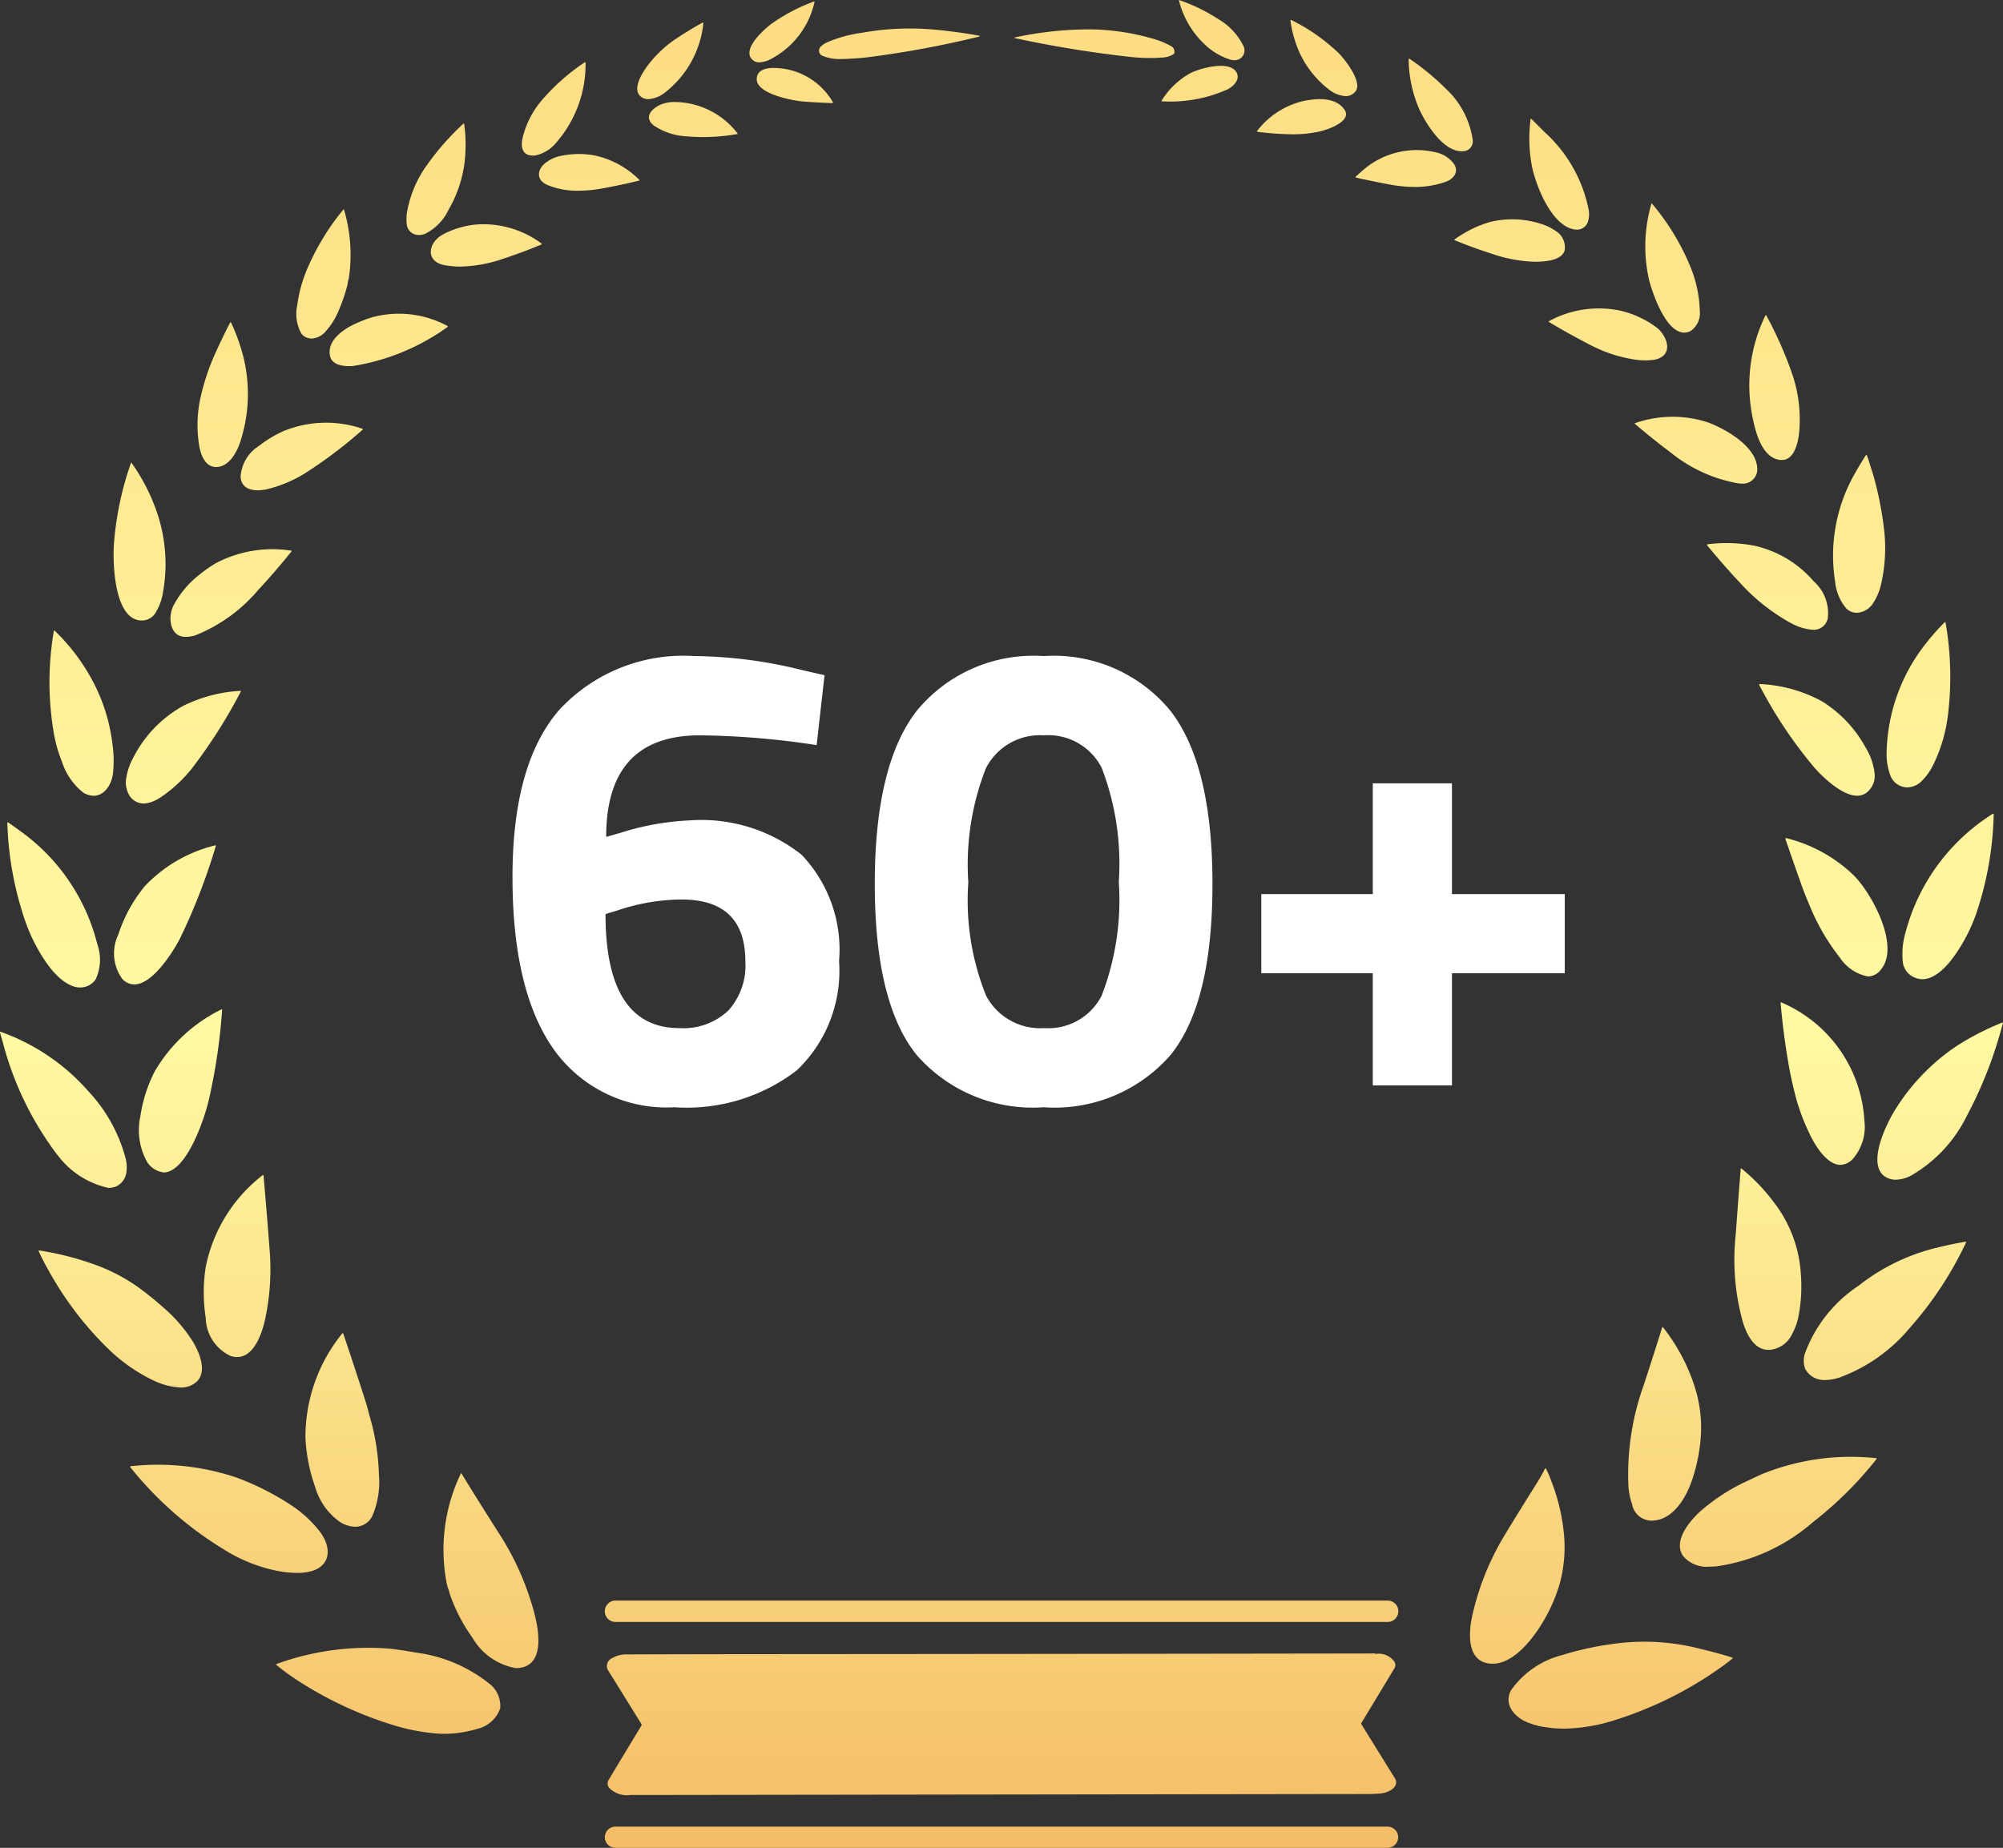 <svg xmlns="http://www.w3.org/2000/svg" xmlns:xlink="http://www.w3.org/1999/xlink" width="81.974" height="75.638" viewBox="0 0 81.974 75.638">
  <rect x="0" y="0" width="81.974" height="75.638" fill="#333333" stroke="none"/>
  <defs>
    <linearGradient id="linear-gradient" x1="0.5" x2="0.5" y2="1" gradientUnits="objectBoundingBox">
      <stop offset="0" stop-color="#fddc82"/>
      <stop offset="0.557" stop-color="#fffaa2"/>
      <stop offset="1" stop-color="#f4bc65"/>
    </linearGradient>
  </defs>
  <g id="Group_59573" data-name="Group 59573" transform="translate(-851 -975)">
    <path id="Path_12082" data-name="Path 12082" d="M13.392-14.5A33.463,33.463,0,0,0,8.613-14.9q-3.834,0-3.834,4.158l.567-.162a10.9,10.9,0,0,1,2.835-.513,6.607,6.607,0,0,1,4.59,1.4,5.626,5.626,0,0,1,1.539,4.36,5.62,5.62,0,0,1-1.728,4.469A7.387,7.387,0,0,1,7.574.324a5.658,5.658,0,0,1-4.955-2.39Q.945-4.455.945-9.1t1.917-6.845a6.912,6.912,0,0,1,5.508-2.2,18.837,18.837,0,0,1,4.509.594l.837.189ZM7.857-8.181a8.357,8.357,0,0,0-2.646.459l-.459.135q0,4.671,3.024,4.671a2.673,2.673,0,0,0,2-.716,2.75,2.75,0,0,0,.7-2.011Q10.476-8.181,7.857-8.181ZM17.51-15.93a6.178,6.178,0,0,1,5.17-2.214,6.178,6.178,0,0,1,5.171,2.214q1.741,2.214,1.741,7.115T27.864-1.8A6.3,6.3,0,0,1,22.68.324,6.3,6.3,0,0,1,17.5-1.8q-1.728-2.12-1.728-7.02T17.51-15.93ZM25.758-8.9a10.947,10.947,0,0,0-.7-4.671A2.455,2.455,0,0,0,22.694-14.9a2.48,2.48,0,0,0-2.376,1.35A10.817,10.817,0,0,0,19.6-8.883a10.446,10.446,0,0,0,.729,4.644,2.506,2.506,0,0,0,2.376,1.323,2.448,2.448,0,0,0,2.349-1.323A10.848,10.848,0,0,0,25.758-8.9Zm5.832,3.74V-8.4h4.563v-4.536h3.24V-8.4H44.01v3.24H39.393v4.59h-3.24v-4.59Z" transform="translate(871.029 1020)" fill="#fff"/>
    <g id="Screenshot_2024-01-11_at_2.13.58_PM" data-name="Screenshot 2024-01-11 at 2.13.58 PM" transform="translate(710.676 915.17)">
      <path id="Union_3" data-name="Union 3" d="M25.187,75.638a.433.433,0,1,1,0-.867h31.6a.433.433,0,0,1,0,.867Zm-.261-2.458a.28.28,0,0,1-.014-.326q.618-1.033,1.339-2.219a.056.056,0,0,0,0-.062q-.7-1.134-1.382-2.228a.351.351,0,0,1,.161-.459,1.148,1.148,0,0,1,.634-.165q2.747-.009,5.434-.011,12.347-.008,25.16-.027a.053.053,0,0,1,.026.006.073.073,0,0,0,.043.01.771.771,0,0,1,.738.321.25.25,0,0,1,0,.273q-.7,1.164-1.349,2.233a.048.048,0,0,0,0,.051q.67,1.088,1.381,2.23a.269.269,0,0,1,.041.146c0,.284-.382.433-.615.457a5.315,5.315,0,0,1-.535.026l-30.029.04H25.8A1.017,1.017,0,0,1,24.926,73.18Zm-7.291-2.244a8.251,8.251,0,0,1-1.435-.289,15.647,15.647,0,0,1-4.041-1.873,9.409,9.409,0,0,1-.861-.634.013.013,0,0,1,0-.013.012.012,0,0,1,.009-.01,10.976,10.976,0,0,1,4.69-.627q.514.063,1.016.155a6.04,6.04,0,0,1,2.965,1.236,1.154,1.154,0,0,1,.493,1.049,1.308,1.308,0,0,1-.914.833,5.391,5.391,0,0,1-.761.166,4.273,4.273,0,0,1-.6.042A4.635,4.635,0,0,1,17.635,70.936Zm45.575-.242a2.955,2.955,0,0,1-.755-.216c-.492-.223-.911-.708-.622-1.28a3.674,3.674,0,0,1,2.111-1.453,12.881,12.881,0,0,1,2.455-.5,9.14,9.14,0,0,1,3.179.246c.443.109.887.219,1.317.361.023.007.025.019.006.035-.117.1-.237.194-.359.283a15.466,15.466,0,0,1-4.416,2.228,7.138,7.138,0,0,1-2.131.362A5.046,5.046,0,0,1,63.21,70.694ZM19.337,67.04a6.845,6.845,0,0,1-.941-1.829c-.007-.022,0-.036-.012-.061a2.554,2.554,0,0,1-.1-.327,7.216,7.216,0,0,1,.582-4.519.007.007,0,0,1,.006,0,.009.009,0,0,1,.008,0q.729,1.191,1.569,2.506a11.344,11.344,0,0,1,1.42,3.23c.165.626.428,2-.5,2.214a1.153,1.153,0,0,1-.254.028A2.551,2.551,0,0,1,19.337,67.04Zm41.423,1.013c-.742-.238-.642-1.325-.5-1.949a11.038,11.038,0,0,1,1.347-3.312q.578-.95,1.3-2.1.167-.266.327-.582a.019.019,0,0,1,.016-.01.018.018,0,0,1,.016.01,3.653,3.653,0,0,1,.219.511,7.941,7.941,0,0,1,.491,1.914,5.77,5.77,0,0,1-.117,2.194,6.637,6.637,0,0,1-.806,1.814c-.386.612-1.13,1.559-1.962,1.559A1.086,1.086,0,0,1,60.759,68.054Zm-35.57-1.66a.438.438,0,1,1,0-.876h31.6a.438.438,0,0,1,0,.876ZM11.207,64.272a6.492,6.492,0,0,1-2-.82,14.691,14.691,0,0,1-3.879-3.4.022.022,0,0,1,0-.021.021.021,0,0,1,.017-.013,10.118,10.118,0,0,1,4.318.458,10.929,10.929,0,0,1,2.354,1.205,4.814,4.814,0,0,1,1.061,1c.541.694.462,1.519-.535,1.676a2.531,2.531,0,0,1-.391.029A4.646,4.646,0,0,1,11.207,64.272Zm57.67-.586c-.429-.64.335-1.5.779-1.883a7.981,7.981,0,0,1,1.713-1.116c.239-.113.477-.226.716-.336a9.681,9.681,0,0,1,4.7-.662.021.021,0,0,1,.014.034,15.294,15.294,0,0,1-2.61,2.59,7.648,7.648,0,0,1-3.914,1.8c-.1.009-.2.015-.305.015A1.257,1.257,0,0,1,68.877,63.686ZM13.922,62.305A2.63,2.63,0,0,1,12.9,60.873a6.988,6.988,0,0,1-.4-2.032,6.727,6.727,0,0,1,1.5-4.25c.023-.031.041-.028.052.008q.474,1.405.93,2.835c.062.2.107.4.165.6a9.456,9.456,0,0,1,.361,2.331,3.525,3.525,0,0,1-.261,1.666.778.778,0,0,1-.715.465A1.239,1.239,0,0,1,13.922,62.305Zm52.882-.7a2.964,2.964,0,0,1-.159-.751,10.808,10.808,0,0,1,.632-4.173q.393-1.207.752-2.351a.014.014,0,0,1,.011-.01.013.013,0,0,1,.014.005,7.783,7.783,0,0,1,1.183,2.093q.059.159.113.329a5.491,5.491,0,0,1,.264,1.936,6.99,6.99,0,0,1-.385,1.955c-.217.625-.677,1.428-1.389,1.58a1.18,1.18,0,0,1-.248.028A.816.816,0,0,1,66.8,61.606Zm-60.6-5.134a7,7,0,0,1-1.822-1.305,13.7,13.7,0,0,1-2.4-3.174,8.552,8.552,0,0,1-.4-.781c-.009-.021,0-.029.02-.025a11.99,11.99,0,0,1,2.147.533,7.458,7.458,0,0,1,1.862.94,12.808,12.808,0,0,1,1.062.851A6.235,6.235,0,0,1,7.882,54.9c.275.452.6,1.216.184,1.642a.927.927,0,0,1-.688.253A2.892,2.892,0,0,1,6.207,56.471Zm67.69-.4a.931.931,0,0,1-.062-.514c0-.032.009-.063.015-.094a5.648,5.648,0,0,1,2.21-2.829,8.318,8.318,0,0,1,3.279-1.577q.522-.13,1.1-.229a.023.023,0,0,1,.025.034,14.7,14.7,0,0,1-2.3,3.492,6.786,6.786,0,0,1-2.9,2.041,2.015,2.015,0,0,1-.547.094h-.033A.871.871,0,0,1,73.9,56.069Zm-64.442-.56a1.759,1.759,0,0,1-1.032-1.56,6.742,6.742,0,0,1,0-2.092,6.308,6.308,0,0,1,2.317-3.745c.029-.023.045-.017.049.02q.13,1.462.247,3.009a9.749,9.749,0,0,1-.188,2.884c-.126.558-.446,1.522-1.144,1.522A.868.868,0,0,1,9.455,55.509Zm61.907-1.285a9.5,9.5,0,0,1-.321-3.71q.093-1.316.2-2.656,0-.051.043-.019A7.823,7.823,0,0,1,72.661,49.3,5.315,5.315,0,0,1,73.7,52.139a6.5,6.5,0,0,1-.1,1.768,2.523,2.523,0,0,1-.257.7,1.114,1.114,0,0,1-.918.647l-.057,0C71.828,55.258,71.52,54.691,71.363,54.224Zm-69-6.935A13.083,13.083,0,0,1,.11,42.646c-.039-.129-.074-.251-.106-.368-.011-.038,0-.049.039-.036a8.6,8.6,0,0,1,3.57,2.423,6.416,6.416,0,0,1,1.536,2.783,1.477,1.477,0,0,1,.026.515.751.751,0,0,1-.387.587.8.8,0,0,1-.349.075A3.53,3.53,0,0,1,2.363,47.29Zm74.779.869c-.775-.543.128-2.3.5-2.856a8.584,8.584,0,0,1,2.448-2.493,11.041,11.041,0,0,1,1.849-.95.024.024,0,0,1,.025,0,.026.026,0,0,1,.006.025,17.185,17.185,0,0,1-1.468,3.784,5.743,5.743,0,0,1-2.3,2.459,1.39,1.39,0,0,1-.611.16A.775.775,0,0,1,77.143,48.159ZM6.031,47.58a2.658,2.658,0,0,1-.291-1.858,5.948,5.948,0,0,1,.59-1.861,6.429,6.429,0,0,1,2.732-2.542.02.02,0,0,1,.02,0,.023.023,0,0,1,.009.018,23.971,23.971,0,0,1-.544,3.681c-.17.739-.877,2.892-1.807,2.974l-.039,0A.946.946,0,0,1,6.031,47.58Zm68.093-1.036a8.635,8.635,0,0,1-.611-1.565,16.458,16.458,0,0,1-.348-1.615q-.186-1.107-.293-2.312c0-.024.007-.031.029-.02a5.605,5.605,0,0,1,3.4,4.841,2,2,0,0,1-.465,1.557.714.714,0,0,1-.514.252C74.794,47.683,74.33,46.956,74.124,46.544Zm-71.1-6.162c-.735-.238-1.315-1.2-1.648-1.86a7.086,7.086,0,0,1-.4-.988A13.593,13.593,0,0,1,.3,33.684a.022.022,0,0,1,.011-.019.021.021,0,0,1,.022,0q.273.188.56.4a8.1,8.1,0,0,1,3.091,4.59A1.886,1.886,0,0,1,3.908,40.1a.766.766,0,0,1-.637.321A.786.786,0,0,1,3.029,40.382ZM5,40.066a1.784,1.784,0,0,1-.157-1.812,6.028,6.028,0,0,1,1.084-1.98,5.853,5.853,0,0,1,2.88-1.669c.024-.006.032,0,.025.026a25.128,25.128,0,0,1-1.469,3.792c-.261.5-1.1,1.872-1.867,1.872A.679.679,0,0,1,5,40.066Zm73.386-.041a.788.788,0,0,1-.517-.7,3.139,3.139,0,0,1,.114-1.148,8.2,8.2,0,0,1,3.575-4.866.02.02,0,0,1,.023,0,.021.021,0,0,1,.012.02,13.594,13.594,0,0,1-.663,3.911,6.936,6.936,0,0,1-.886,1.8c-.281.412-.8,1.041-1.374,1.041A.771.771,0,0,1,78.386,40.025Zm-3.068-.8a8.833,8.833,0,0,1-1.28-2.213q-.2-.466-.323-.822-.319-.892-.645-1.849a.027.027,0,0,1,.032-.034,6.084,6.084,0,0,1,2.777,1.537c.749.764,1.905,2.91,1.086,3.861a.671.671,0,0,1-.52.264A1.776,1.776,0,0,1,75.318,39.229ZM5.256,32.485a1.023,1.023,0,0,1-.083-.669,2.437,2.437,0,0,1,.258-.756A5.009,5.009,0,0,1,7.5,28.893a5.983,5.983,0,0,1,2.341-.614.017.017,0,0,1,.016.008.017.017,0,0,1,0,.017,21.207,21.207,0,0,1-1.99,3.134A5.691,5.691,0,0,1,6.53,32.667a1.646,1.646,0,0,1-.329.16.963.963,0,0,1-.326.062A.682.682,0,0,1,5.256,32.485Zm-1.838-.033a2.621,2.621,0,0,1-.882-1.274,5.582,5.582,0,0,1-.324-1.115,12.319,12.319,0,0,1-.006-4.242.015.015,0,0,1,.009-.012.016.016,0,0,1,.015,0,8.175,8.175,0,0,1,1.761,2.467A7.355,7.355,0,0,1,4.6,30.44a4.831,4.831,0,0,1,.023,1.224c-.06.471-.359.91-.793.91A.829.829,0,0,1,3.418,32.451Zm70.862-1A18.442,18.442,0,0,1,72,28.041c-.016-.029-.007-.042.025-.04a5.882,5.882,0,0,1,2.509.688,5.088,5.088,0,0,1,1.815,1.905,2.568,2.568,0,0,1,.373,1.1.865.865,0,0,1-.221.648.63.63,0,0,1-.5.229C75.381,32.57,74.6,31.805,74.28,31.451Zm3.065.234a2.478,2.478,0,0,1-.134-.878,7.419,7.419,0,0,1,1.649-4.52,8.741,8.741,0,0,1,.725-.813c.021-.021.033-.016.039.013a12.859,12.859,0,0,1,.1,3.752,6.361,6.361,0,0,1-.591,2.039,2.453,2.453,0,0,1-.495.7.846.846,0,0,1-.584.251A.748.748,0,0,1,77.345,31.685Zm-70.361-6.5a1.189,1.189,0,0,1,.111-.387A3.909,3.909,0,0,1,8.206,23.49a5.082,5.082,0,0,1,.644-.445,4.97,4.97,0,0,1,3.056-.506c.031,0,.037.017.017.041q-.678.84-1.352,1.566A6.559,6.559,0,0,1,8.012,26a1.519,1.519,0,0,1-.337.068q-.04,0-.078,0C7.113,26.077,6.937,25.617,6.984,25.183Zm66.286.307a8.078,8.078,0,0,1-2.057-1.635q-.672-.715-1.347-1.537a.025.025,0,0,1,0-.026.023.023,0,0,1,.021-.016,6.154,6.154,0,0,1,1.924.061A4.509,4.509,0,0,1,74.232,23.8a1.735,1.735,0,0,1,.569,1.517.584.584,0,0,1-.61.462A2.177,2.177,0,0,1,73.27,25.49ZM4.665,22.237a12.952,12.952,0,0,1,.692-3.279c.009-.024.021-.026.036,0a8.02,8.02,0,0,1,1,1.927,6.553,6.553,0,0,1,.3,3.23c0,.009,0,.018-.005.027s-.007.034-.01.052a2.229,2.229,0,0,1-.292.855.652.652,0,0,1-.581.35C4.651,25.4,4.608,22.964,4.665,22.237ZM75.555,24.9a2,2,0,0,1-.451-1.087,6.774,6.774,0,0,1,.824-4.46q.194-.346.427-.708c.02-.031.036-.029.049,0,.081.2.138.422.207.632.028.083.054.167.078.255a14.01,14.01,0,0,1,.416,2.13,6.563,6.563,0,0,1-.126,2.274,2.327,2.327,0,0,1-.323.758.836.836,0,0,1-.665.389A.61.61,0,0,1,75.555,24.9ZM9.847,19.5a1.614,1.614,0,0,1,.749-1.246,4.835,4.835,0,0,1,1.028-.616,4.6,4.6,0,0,1,3.212-.087.022.022,0,0,1,.014.016.019.019,0,0,1-.007.02,18.646,18.646,0,0,1-2.382,1.8,5.326,5.326,0,0,1-1.514.633,1.827,1.827,0,0,1-.405.049C10.2,20.065,9.862,19.941,9.847,19.5Zm61.313.289A6.05,6.05,0,0,1,68.345,18.5q-.694-.517-1.437-1.151a.016.016,0,0,1-.005-.015.018.018,0,0,1,.011-.012,4.658,4.658,0,0,1,2.979-.034c.755.283,2.105,1.046,2.02,2.006a.589.589,0,0,1-.651.5A.944.944,0,0,1,71.159,19.789ZM8.149,18.221A5.173,5.173,0,0,1,8.2,16.305a9.25,9.25,0,0,1,.619-1.86q.286-.636.6-1.243a.022.022,0,0,1,.019-.011.02.02,0,0,1,.018.012,8.241,8.241,0,0,1,.477,1.3,6.3,6.3,0,0,1-.066,3.473c-.125.436-.4.99-.832,1.112a.718.718,0,0,1-.194.028C8.4,19.118,8.216,18.627,8.149,18.221Zm64.741.61c-.8-.055-1.061-1.208-1.179-1.822a6.527,6.527,0,0,1,.541-4.1.018.018,0,0,1,.016-.011.017.017,0,0,1,.016.01,15.67,15.67,0,0,1,1.1,2.512,5.806,5.806,0,0,1,.259,2.146c-.026.411-.161,1.262-.715,1.262ZM13.505,14.564c-.126-.625.534-1.076,1.01-1.3a5.7,5.7,0,0,1,.707-.274,4.193,4.193,0,0,1,3.091.353.021.021,0,0,1,.014.02.026.026,0,0,1-.013.023,9.026,9.026,0,0,1-3.9,1.6l-.1,0C14,14.992,13.577,14.925,13.505,14.564Zm53.405.155a5.769,5.769,0,0,1-1.777-.574q-.857-.437-1.737-.963c-.022-.013-.022-.025,0-.037a4.252,4.252,0,0,1,2.917-.428,3.943,3.943,0,0,1,1.442.658,1.17,1.17,0,0,1,.444.617c.126.428-.146.69-.54.74a2.6,2.6,0,0,1-.326.02A2.785,2.785,0,0,1,66.91,14.719ZM12.334,13.656a1.668,1.668,0,0,1-.169-1.16,5.713,5.713,0,0,1,.439-1.562,10.06,10.06,0,0,1,1.445-2.354c.014-.017.024-.015.031.006a6.494,6.494,0,0,1,.2,2.778.571.571,0,0,1-.029.109,1.485,1.485,0,0,0-.029.177,6.976,6.976,0,0,1-.359,1.056,2.951,2.951,0,0,1-.558.885.793.793,0,0,1-.552.266A.533.533,0,0,1,12.334,13.656Zm55.155-2.2a6.192,6.192,0,0,1,.1-3.128c0-.01.007-.011.014,0a9.737,9.737,0,0,1,1.521,2.457,5.15,5.15,0,0,1,.442,1.95.881.881,0,0,1-.391.823.59.59,0,0,1-.248.057C68.158,13.609,67.615,11.953,67.488,11.453Zm-49.288-.6c-.791-.148-.686-.888-.126-1.229l.078-.045a3.614,3.614,0,0,1,1.448-.4,4,4,0,0,1,2.547.776c.032.021.031.039,0,.054q-.755.315-1.552.579a5.712,5.712,0,0,1-1.763.322A3.431,3.431,0,0,1,18.2,10.854ZM61.093,10.4q-.778-.247-1.562-.567c-.022-.009-.023-.02,0-.033a4.768,4.768,0,0,1,1.4-.7,3.831,3.831,0,0,1,2.158.07,2.132,2.132,0,0,1,.571.279.78.78,0,0,1,.369.822c-.085.25-.4.36-.643.4a3.436,3.436,0,0,1-.553.044A5.809,5.809,0,0,1,61.093,10.4ZM16.646,9.175a1.811,1.811,0,0,1,.026-.568,4.675,4.675,0,0,1,.76-1.793A10.9,10.9,0,0,1,18.97,5.057a.015.015,0,0,1,.016,0,.015.015,0,0,1,.01.012,6.2,6.2,0,0,1,.011,1.624A5.143,5.143,0,0,1,18.35,8.6a2.1,2.1,0,0,1-.961.976.724.724,0,0,1-.238.042A.484.484,0,0,1,16.646,9.175Zm47.785.217c-.94-.153-1.578-1.808-1.733-2.575a6.026,6.026,0,0,1-.059-1.924c0-.036.019-.041.045-.015l.515.516a5.81,5.81,0,0,1,1.823,3.219,1.039,1.039,0,0,1-.04.479.469.469,0,0,1-.46.308A.556.556,0,0,1,64.431,9.392ZM22.4,7.571c-.491-.22-.407-.656-.049-.924a1.482,1.482,0,0,1,.5-.243,3.563,3.563,0,0,1,1.479-.042,3.681,3.681,0,0,1,1.841,1.006.013.013,0,0,1,0,.014.014.014,0,0,1-.009.01q-.753.185-1.538.326a5.444,5.444,0,0,1-.953.089A3.165,3.165,0,0,1,22.4,7.571Zm34.4-.031q-.663-.127-1.305-.27a.025.025,0,0,1-.018-.017.024.024,0,0,1,.007-.023c.076-.069.15-.137.226-.2a3.349,3.349,0,0,1,3.112-.779,1.207,1.207,0,0,1,.6.36c.326.339.135.69-.257.832a3.781,3.781,0,0,1-1.29.21A5.751,5.751,0,0,1,56.806,7.54ZM21.386,5.655A3.683,3.683,0,0,1,22.1,4.193,8.475,8.475,0,0,1,23.933,2.55a.019.019,0,0,1,.021,0,.019.019,0,0,1,.011.018,4.878,4.878,0,0,1-1.2,3.269,1.492,1.492,0,0,1-.878.529.826.826,0,0,1-.089,0C21.383,6.37,21.3,6.012,21.386,5.655Zm36.7-1.181a5.3,5.3,0,0,1-.437-2.043.024.024,0,0,1,.013-.023.023.023,0,0,1,.025,0,10.137,10.137,0,0,1,1.5,1.238,3.522,3.522,0,0,1,1.084,2.084.4.4,0,0,1-.337.454.788.788,0,0,1-.112.008C59.062,6.193,58.369,5.089,58.086,4.474ZM28.143,5.584a2.67,2.67,0,0,1-1.384-.445c-.466-.364-.022-.748.332-.877a1.483,1.483,0,0,1,.506-.087,3.283,3.283,0,0,1,2.583,1.28c.015.018.012.029-.012.033a8.093,8.093,0,0,1-1.391.123Q28.457,5.611,28.143,5.584Zm23.315-.189a.019.019,0,0,1-.014-.012.019.019,0,0,1,0-.018A3.358,3.358,0,0,1,53.3,4.145c.554-.12,1.334-.194,1.715.33.352.485-.688.835-.979.9a4.953,4.953,0,0,1-1.142.122A12.45,12.45,0,0,1,51.458,5.395ZM32.906,4.159c-.464-.034-1.923-.312-1.936-.907-.009-.406.418-.482.737-.47a2.814,2.814,0,0,1,2.379,1.4.025.025,0,0,1,0,.025.024.024,0,0,1-.022.013Q33.471,4.2,32.906,4.159Zm14.66-.008a.026.026,0,0,1-.021-.013.025.025,0,0,1,0-.025,3.2,3.2,0,0,1,1.189-1.128c.383-.187,1.463-.491,1.813-.1.265.3-.021.62-.292.765a5.7,5.7,0,0,1-2.634.5ZM26.294,4c-.484-.273-.03-.991.212-1.316a4.776,4.776,0,0,1,1.206-1.127q.509-.338,1.035-.628c.029-.016.041-.008.038.025a4.124,4.124,0,0,1-1.567,2.831,1.22,1.22,0,0,1-.681.273A.492.492,0,0,1,26.294,4Zm28.067-.357a4.037,4.037,0,0,1-1.2-1.541A4.84,4.84,0,0,1,52.813.851c-.005-.037.008-.047.041-.029A7.768,7.768,0,0,1,54.8,2.189c.253.266.984,1.18.668,1.559a.5.5,0,0,1-.4.187A1.23,1.23,0,0,1,54.361,3.643ZM30.834,2.48c-.565-.428.494-1.341.819-1.563A7.523,7.523,0,0,1,33.3.066c.03-.011.041,0,.032.03a3.487,3.487,0,0,1-1.808,2.333,1.084,1.084,0,0,1-.452.123A.4.4,0,0,1,30.834,2.48Zm19.524-.036A2.708,2.708,0,0,1,49.3,1.815a3.675,3.675,0,0,1-1.05-1.8.01.01,0,0,1,0-.011.01.01,0,0,1,.011,0A7.3,7.3,0,0,1,49.889.8,2.586,2.586,0,0,1,50.9,1.908a.4.4,0,0,1-.4.555A.567.567,0,0,1,50.358,2.444ZM33.632,2.272A.229.229,0,0,1,33.6,1.9a.806.806,0,0,1,.213-.15,5.387,5.387,0,0,1,1.476-.41,11.008,11.008,0,0,1,2.787-.141q.945.074,2,.262c.039.006.04.017,0,.031s-.045.015-.068.022a41.242,41.242,0,0,1-4.339.81q-.406.054-.872.079c-.116.007-.243.012-.37.012A1.769,1.769,0,0,1,33.632,2.272Zm12.56.05a47.21,47.21,0,0,1-4.66-.762c-.038-.008-.038-.017,0-.026.077-.019.156-.035.236-.05a14.367,14.367,0,0,1,2.973-.28,9.64,9.64,0,0,1,2.427.376,3.273,3.273,0,0,1,.744.3.258.258,0,0,1,.152.27.11.11,0,0,1-.043.071.963.963,0,0,1-.49.136q-.247.018-.5.018A7.64,7.64,0,0,1,46.193,2.322Z" transform="translate(140.324 59.83)" fill="url(#linear-gradient)"/>
    </g>
  </g>
</svg>
